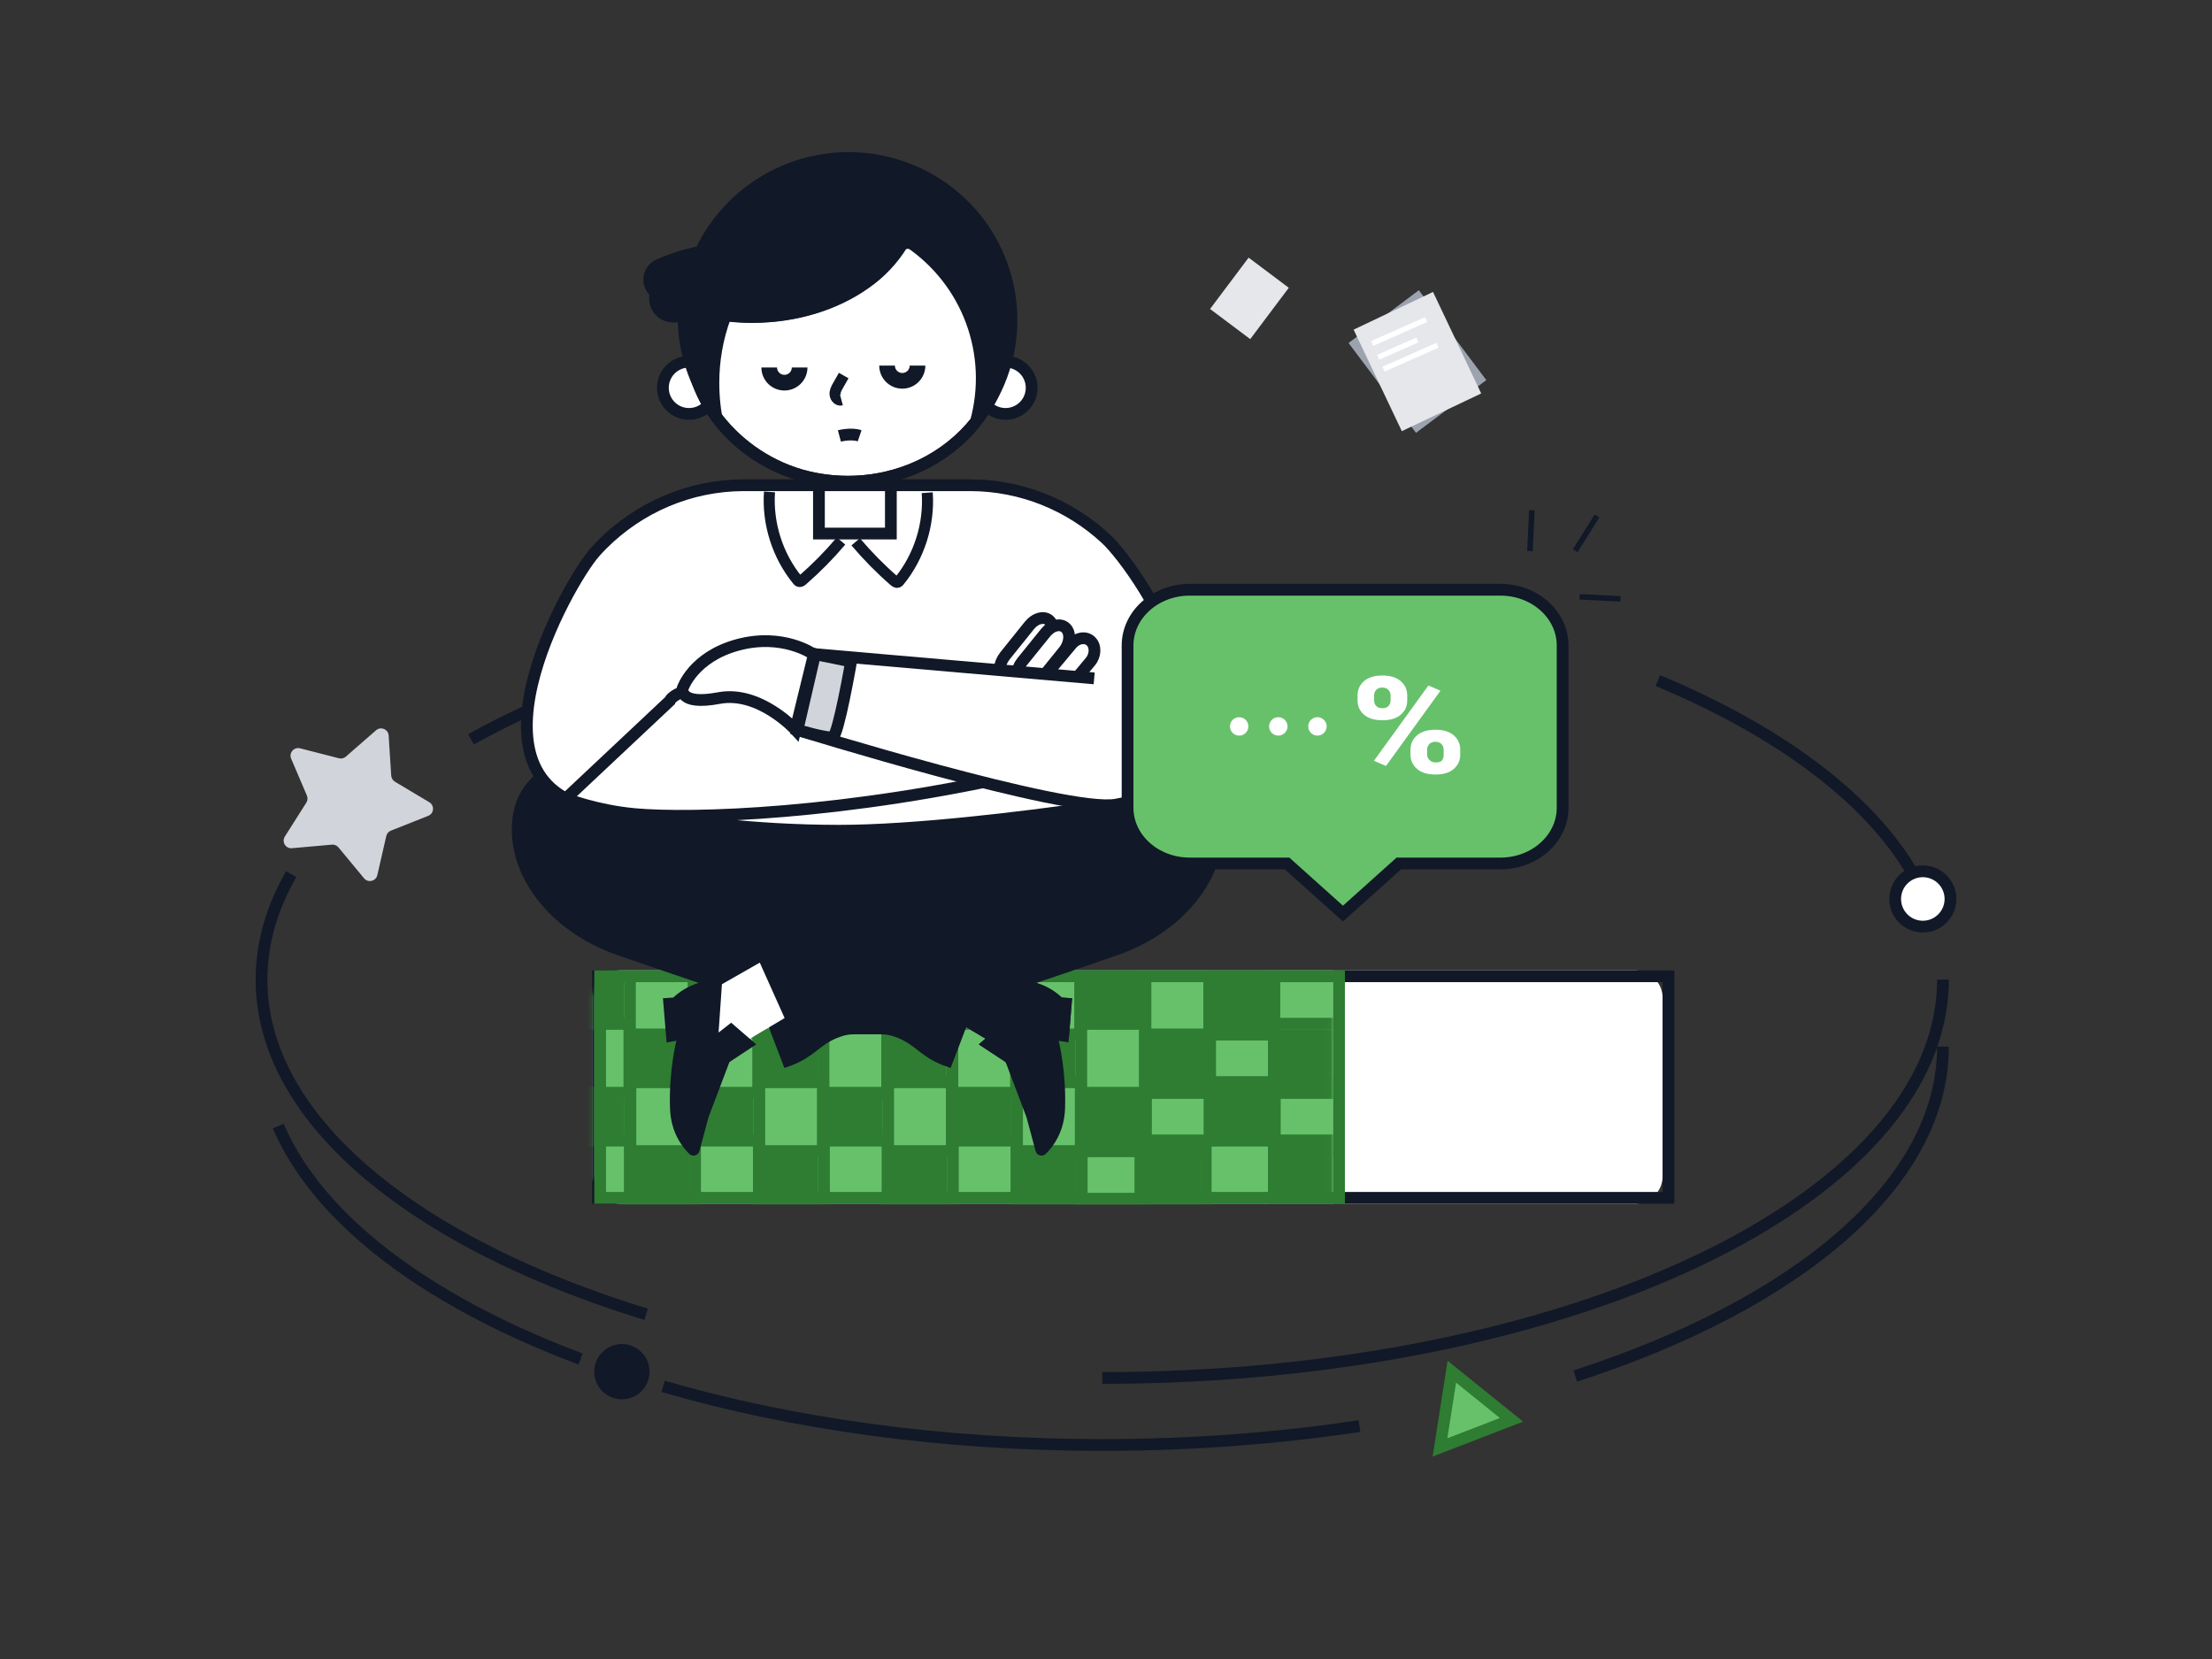 <svg width="360" height="270" viewBox="0 0 360 270" fill="none" xmlns="http://www.w3.org/2000/svg">
<rect x="0" y="0" width="360" height="270" fill="#333333" stroke="none"/>
<path d="M180.93 107.086H132.852L129.99 119.416C129.99 119.416 173.829 133.015 181.83 131.575C189.831 130.135 192.225 127.57 193.35 123.412C194.466 119.245 193.35 113.647 193.35 113.647" stroke="#111827" stroke-width="1.913"/>
<path fill-rule="evenodd" clip-rule="evenodd" d="M100.871 195.901H266.093C268.577 195.901 270.593 193.885 270.593 191.401V162.43C270.593 159.946 268.577 157.93 266.093 157.93H100.871C98.387 157.93 96.371 159.946 96.371 162.43V191.401C96.371 193.885 98.387 195.901 100.871 195.901Z" fill="white"/>
<path d="M271.548 158.887H97.328V194.945H271.548V158.887Z" stroke="#111827" stroke-width="1.913"/>
<path fill-rule="evenodd" clip-rule="evenodd" d="M101.219 195.901H216.968V157.93H101.219C98.735 157.93 96.719 159.946 96.719 162.43V191.401C96.719 193.885 98.735 195.901 101.219 195.901Z" fill="#67C16B"/>
<path d="M217.923 158.887H97.676V194.945H217.923V158.887Z" stroke="#2E7D32" stroke-width="1.913"/>
<path fill-rule="evenodd" clip-rule="evenodd" d="M101.211 218.742C98.727 218.742 96.711 220.758 96.711 223.242C96.711 225.726 98.727 227.742 101.211 227.742C103.695 227.742 105.711 225.726 105.711 223.242C105.711 220.758 103.695 218.742 101.211 218.742Z" fill="#111827"/>
<path d="M249.307 83.039L248.992 89.699M263.741 97.454L257.081 97.139M259.907 83.97L256.37 89.622" stroke="#111827" stroke-width="0.9"/>
<path fill-rule="evenodd" clip-rule="evenodd" d="M63.667 126.225C63.694 126.63 63.919 126.999 64.261 127.215L69.868 130.563C70.75 131.094 70.642 132.399 69.688 132.777L63.613 135.189C63.235 135.333 62.956 135.666 62.866 136.062L61.408 142.425C61.174 143.424 59.896 143.73 59.248 142.938L55.081 137.907C54.953 137.753 54.79 137.632 54.605 137.555C54.419 137.479 54.218 137.448 54.019 137.466L47.512 138.042C46.486 138.132 45.811 137.016 46.36 136.143L49.852 130.635C50.077 130.284 50.104 129.861 49.951 129.483L47.386 123.471C46.981 122.535 47.836 121.536 48.835 121.788L55.162 123.408C55.558 123.516 55.972 123.417 56.278 123.147L61.201 118.854C61.975 118.179 63.19 118.683 63.253 119.709L63.667 126.225Z" fill="#D1D5DB"/>
<path fill-rule="evenodd" clip-rule="evenodd" d="M230.456 70.445L241.893 61.859L230.914 47.234L219.477 55.819L230.456 70.445Z" fill="#9CA3AF"/>
<path fill-rule="evenodd" clip-rule="evenodd" d="M228.144 70.168L241.064 64.036L233.222 47.514L220.302 53.646L228.144 70.168ZM196.938 50.285L203.473 55.192L209.746 46.836L203.211 41.93L196.938 50.285Z" fill="#E5E7EB"/>
<path fill-rule="evenodd" clip-rule="evenodd" d="M236.283 223.242L245.994 231.072L234.357 235.563L236.283 223.242Z" fill="#67C16B"/>
<path d="M245.994 231.072L236.283 223.242L234.357 235.563L245.994 231.072Z" stroke="#2E7D32" stroke-width="1.913"/>
<path d="M269.811 110.76C291.123 119.661 306.54 131.649 312.939 145.248M76.65 120.322C101.751 106.327 139.164 97.453 180.942 97.453C204.333 97.453 226.356 100.234 245.607 105.139M105.158 213.895C101.477 212.77 97.921 211.564 94.501 210.277C91.361 209.098 88.337 207.856 85.439 206.56C75.034 201.898 66.178 196.48 59.258 190.486C48.611 181.261 42.562 170.677 42.562 159.427C42.562 153.487 44.245 147.727 47.404 142.264M316.216 159.424C316.216 195.235 254.962 224.26 179.389 224.26M94.497 221.181C80.124 215.79 68.1 209.058 59.253 201.39C52.8 195.801 48.039 189.699 45.285 183.264M221.248 232.082C208.054 234.08 193.987 235.169 179.389 235.169C153.199 235.169 128.72 231.677 107.921 225.629" stroke="#111827" stroke-width="1.913"/>
<path d="M316.215 170.332C316.215 192.616 292.491 212.272 256.365 223.945" stroke="#111827" stroke-width="1.913"/>
<path fill-rule="evenodd" clip-rule="evenodd" d="M312.938 141.805C310.454 141.805 308.438 143.821 308.438 146.305C308.438 148.789 310.454 150.805 312.938 150.805C315.421 150.805 317.438 148.789 317.438 146.305C317.438 143.821 315.421 141.805 312.938 141.805Z" fill="white"/>
<path d="M312.937 141.805C310.453 141.805 308.438 143.821 308.438 146.305C308.438 148.789 310.453 150.805 312.937 150.805C315.421 150.805 317.437 148.789 317.437 146.305C317.437 143.821 315.421 141.805 312.937 141.805Z" stroke="#111827" stroke-width="1.913"/>
<mask id="mask0_4329_30624" style="mask-type:alpha" maskUnits="userSpaceOnUse" x="96" y="157" width="121" height="39">
<path d="M101.221 195.905H216.97V157.934H101.221C98.737 157.934 96.721 159.95 96.721 162.434V191.405C96.721 193.889 98.737 195.905 101.221 195.905Z" fill="white"/>
</mask>
<g mask="url(#mask0_4329_30624)">
<path fill-rule="evenodd" clip-rule="evenodd" d="M206.367 167.564H216.969V157.934H206.367V167.564Z" fill="#67C16B"/>
<path d="M217.925 158.891H207.324V166.608H217.925V158.891Z" stroke="#2E7D32" stroke-width="1.913"/>
<path fill-rule="evenodd" clip-rule="evenodd" d="M195.918 177.056H206.52V167.426H195.918V177.056Z" fill="#67C16B"/>
<path d="M207.476 168.383H196.875V176.099H207.476V168.383Z" stroke="#2E7D32" stroke-width="1.913"/>
<path fill-rule="evenodd" clip-rule="evenodd" d="M185.469 186.552H196.071V176.922H185.469V186.552Z" fill="#67C16B"/>
<path d="M197.024 177.879H186.424V185.596H197.024V177.879Z" stroke="#2E7D32" stroke-width="1.913"/>
<path fill-rule="evenodd" clip-rule="evenodd" d="M206.367 186.552H216.969V176.922H206.367V186.552Z" fill="#67C16B"/>
<path d="M217.925 177.879H207.324V185.596H217.925V177.879Z" stroke="#2E7D32" stroke-width="1.913"/>
<path fill-rule="evenodd" clip-rule="evenodd" d="M175.02 196.044H185.622V186.414H175.02V196.044Z" fill="#67C16B"/>
<path d="M186.576 187.371H175.975V195.088H186.576V187.371Z" stroke="#2E7D32" stroke-width="1.913"/>
<path fill-rule="evenodd" clip-rule="evenodd" d="M195.844 167.564H206.446V157.934H195.844V167.564Z" fill="#2E7D32"/>
<path d="M207.398 158.891H196.797V166.608H207.398V158.891Z" stroke="#2E7D32" stroke-width="1.913"/>
<path fill-rule="evenodd" clip-rule="evenodd" d="M185.393 177.056H195.995V167.426H185.393V177.056Z" fill="#2E7D32"/>
<path d="M196.948 168.383H186.348V176.099H196.948V168.383Z" stroke="#2E7D32" stroke-width="1.913"/>
<path fill-rule="evenodd" clip-rule="evenodd" d="M174.943 186.552H185.545V176.922H174.943V186.552Z" fill="#2E7D32"/>
<path d="M186.5 177.879H175.898V185.596H186.5V177.879Z" stroke="#2E7D32" stroke-width="1.913"/>
<path fill-rule="evenodd" clip-rule="evenodd" d="M164.494 196.044H175.096V186.414H164.494V196.044Z" fill="#2E7D32"/>
<path d="M176.05 187.371H165.449V195.088H176.05V187.371Z" stroke="#2E7D32" stroke-width="1.913"/>
<path fill-rule="evenodd" clip-rule="evenodd" d="M174.867 167.564H185.469V157.934H174.867V167.564Z" fill="#2E7D32"/>
<path d="M186.425 158.891H175.824V166.608H186.425V158.891Z" stroke="#2E7D32" stroke-width="1.913"/>
<path fill-rule="evenodd" clip-rule="evenodd" d="M164.418 177.056H175.02V167.426H164.418V177.056Z" fill="#2E7D32"/>
<path d="M175.976 168.383H165.375V176.099H175.976V168.383Z" stroke="#2E7D32" stroke-width="1.913"/>
<path fill-rule="evenodd" clip-rule="evenodd" d="M153.969 186.552H164.571V176.922H153.969V186.552Z" fill="#2E7D32"/>
<path d="M165.526 177.879H154.926V185.596H165.526V177.879Z" stroke="#2E7D32" stroke-width="1.913"/>
<path fill-rule="evenodd" clip-rule="evenodd" d="M143.52 196.044H154.122V186.414H143.52V196.044Z" fill="#2E7D32"/>
<path d="M155.078 187.371H144.477V195.088H155.078V187.371Z" stroke="#2E7D32" stroke-width="1.913"/>
<path fill-rule="evenodd" clip-rule="evenodd" d="M153.893 167.564H164.495V157.934H153.893V167.564Z" fill="#2E7D32"/>
<path d="M165.45 158.891H154.85V166.608H165.45V158.891Z" stroke="#2E7D32" stroke-width="1.913"/>
<path fill-rule="evenodd" clip-rule="evenodd" d="M143.443 177.056H154.045V167.426H143.443V177.056Z" fill="#2E7D32"/>
<path d="M155.001 168.383H144.4V176.099H155.001V168.383Z" stroke="#2E7D32" stroke-width="1.913"/>
<path fill-rule="evenodd" clip-rule="evenodd" d="M132.994 186.552H143.596V176.922H132.994V186.552Z" fill="#2E7D32"/>
<path d="M144.55 177.879H133.949V185.596H144.55V177.879Z" stroke="#2E7D32" stroke-width="1.913"/>
<path fill-rule="evenodd" clip-rule="evenodd" d="M122.543 196.044H133.145V186.414H122.543V196.044Z" fill="#2E7D32"/>
<path d="M134.102 187.371H123.502V195.088H134.102V187.371Z" stroke="#2E7D32" stroke-width="1.913"/>
<path fill-rule="evenodd" clip-rule="evenodd" d="M132.918 167.564H143.52V157.934H132.918V167.564Z" fill="#2E7D32"/>
<path d="M144.476 158.891H133.875V166.608H144.476V158.891Z" stroke="#2E7D32" stroke-width="1.913"/>
<path fill-rule="evenodd" clip-rule="evenodd" d="M122.469 177.056H133.071V167.426H122.469V177.056Z" fill="#2E7D32"/>
<path d="M134.026 168.383H123.426V176.099H134.026V168.383Z" stroke="#2E7D32" stroke-width="1.913"/>
<path fill-rule="evenodd" clip-rule="evenodd" d="M112.02 186.552H122.622V176.922H112.02V186.552Z" fill="#2E7D32"/>
<path d="M123.578 177.879H112.977V185.596H123.578V177.879Z" stroke="#2E7D32" stroke-width="1.913"/>
<path fill-rule="evenodd" clip-rule="evenodd" d="M101.57 196.044H112.172V186.414H101.57V196.044Z" fill="#2E7D32"/>
<path d="M113.128 187.371H102.527V195.088H113.128V187.371Z" stroke="#2E7D32" stroke-width="1.913"/>
<path fill-rule="evenodd" clip-rule="evenodd" d="M111.943 167.564H122.545V157.934H111.943V167.564Z" fill="#2E7D32"/>
<path d="M123.501 158.891H112.9V166.608H123.501V158.891Z" stroke="#2E7D32" stroke-width="1.913"/>
<path fill-rule="evenodd" clip-rule="evenodd" d="M101.494 177.056H112.096V167.426H101.494V177.056Z" fill="#2E7D32"/>
<path d="M113.052 168.383H102.451V176.099H113.052V168.383Z" stroke="#2E7D32" stroke-width="1.913"/>
<path fill-rule="evenodd" clip-rule="evenodd" d="M91.043 186.552H101.645V176.922H91.043V186.552Z" fill="#2E7D32"/>
<path d="M102.602 177.879H92.002V185.596H102.602V177.879Z" stroke="#2E7D32" stroke-width="1.913"/>
<path fill-rule="evenodd" clip-rule="evenodd" d="M184.672 196.044H195.274V186.414H184.672V196.044Z" fill="#2E7D32"/>
<path d="M196.23 187.371H185.629V195.088H196.23V187.371Z" stroke="#2E7D32" stroke-width="1.913"/>
<path fill-rule="evenodd" clip-rule="evenodd" d="M90.969 167.564H101.571V157.934H90.969V167.564Z" fill="#2E7D32"/>
<path d="M102.526 158.891H91.926V166.608H102.526V158.891Z" stroke="#2E7D32" stroke-width="1.913"/>
<path fill-rule="evenodd" clip-rule="evenodd" d="M206.367 195.907H216.969V186.277H206.367V195.907Z" fill="#2E7D32"/>
<path d="M217.925 187.234H207.324V194.952H217.925V187.234Z" stroke="#2E7D32" stroke-width="1.913"/>
<path fill-rule="evenodd" clip-rule="evenodd" d="M206.367 177.193H216.969V167.562H206.367V177.193Z" fill="#2E7D32"/>
<path d="M217.925 168.523H207.324V176.241H217.925V168.523Z" stroke="#2E7D32" stroke-width="1.913"/>
<path fill-rule="evenodd" clip-rule="evenodd" d="M195.918 186.552H206.52V176.922H195.918V186.552Z" fill="#2E7D32"/>
<path d="M207.476 177.879H196.875V185.596H207.476V177.879Z" stroke="#2E7D32" stroke-width="1.913"/>
</g>
<path fill-rule="evenodd" clip-rule="evenodd" d="M188.072 123.482L141.182 152.957L94.301 123.482L141.182 114.059L188.072 123.482Z" fill="#111827"/>
<path fill-rule="evenodd" clip-rule="evenodd" d="M165.894 172.355L154.68 165.686L158.721 156.668L167.577 161.717L165.894 172.355Z" fill="white"/>
<path fill-rule="evenodd" clip-rule="evenodd" d="M168.546 187.342L167.052 181.798L163.668 172.852L159.303 169.972L163.38 166.444L165.423 168.046L164.847 159.64C169.689 159.091 172.785 162.349 172.785 162.349L174.486 162.466L173.892 169.648L172.299 169.387C172.299 169.387 173.55 174.328 173.334 180.43C173.199 184.192 171.453 186.559 170.202 187.783C169.662 188.314 168.744 188.071 168.546 187.342Z" fill="#111827"/>
<path fill-rule="evenodd" clip-rule="evenodd" d="M128.404 162.723C124.102 161.229 120.097 161.661 116.119 160.311C109.396 158.034 103.618 156.063 100.684 155.037C88.759 150.888 82.324 140.97 84.007 132.267C85.69 123.564 97.624 120.009 108.946 126.084C120.259 132.159 161.407 155.037 161.407 155.037L154.45 173.244C149.959 171.732 149.5 169.662 145.9 168.348C144.564 167.857 143.653 167.867 142.622 167.879C141.367 167.893 139.938 167.91 137.359 167.025C132.652 165.423 131.122 163.668 128.404 162.723Z" fill="#111827"/>
<path d="M116.119 160.311C120.097 161.661 124.102 161.229 128.404 162.723C131.122 163.668 132.652 165.423 137.359 167.025C142.057 168.636 142.939 167.259 145.9 168.348C149.5 169.662 149.959 171.732 154.45 173.244L161.407 155.037C161.407 155.037 120.259 132.159 108.946 126.084C97.624 120.009 85.69 123.564 84.007 132.267C82.324 140.97 88.759 150.888 100.684 155.037C103.618 156.063 109.396 158.034 116.119 160.311Z" stroke="#111827" stroke-width="0.9"/>
<path fill-rule="evenodd" clip-rule="evenodd" d="M155.222 151.602C156.554 152.34 157.715 152.988 158.66 153.51L151.082 169.224L155.222 151.602Z" fill="#111827"/>
<path d="M115.637 129.727L158.657 157.186" stroke="#111827" stroke-width="0.687"/>
<path fill-rule="evenodd" clip-rule="evenodd" d="M154.447 173.246C149.956 171.734 149.497 169.664 145.897 168.35C144.561 167.858 143.649 167.869 142.618 167.881C141.365 167.894 139.935 167.911 137.356 167.027C132.649 165.425 131.119 163.661 128.401 162.725C124.108 161.231 120.103 161.663 116.116 160.313C113.092 159.287 110.257 158.324 107.791 157.478L134.827 140.297C148.282 147.74 161.404 155.039 161.404 155.039L160.414 157.631L164.878 160.178L164.842 159.638C169.693 159.089 172.789 162.347 172.789 162.347L174.481 162.464L173.977 168.647L172.303 169.385H172.294L163.78 173.156L163.663 172.85L159.298 169.97L160.351 169.061L156.841 166.973L154.447 173.246Z" fill="#111827"/>
<path fill-rule="evenodd" clip-rule="evenodd" d="M120.967 155.037C120.967 155.037 162.115 132.159 173.428 126.084C184.75 120.009 196.684 123.564 198.367 132.267C200.05 140.97 193.615 150.888 181.69 155.037C178.756 156.063 172.978 158.034 166.255 160.311C162.277 161.661 158.272 161.229 153.97 162.723C151.261 163.668 149.722 165.423 145.024 167.025C142.44 167.91 141.008 167.893 139.752 167.879C138.722 167.867 137.809 167.857 136.474 168.348C132.883 169.662 132.415 171.732 127.924 173.244L120.967 155.037Z" fill="#111827"/>
<path d="M173.428 126.084C162.115 132.159 120.967 155.037 120.967 155.037L127.924 173.244C132.415 171.732 132.883 169.662 136.474 168.348C139.435 167.259 140.317 168.636 145.024 167.025C149.722 165.423 151.261 163.668 153.97 162.723C158.272 161.229 162.277 161.661 166.255 160.311C172.978 158.034 178.756 156.063 181.69 155.037C193.615 150.888 200.05 140.97 198.367 132.267C196.684 123.564 184.75 120.009 173.428 126.084Z" stroke="#111827" stroke-width="0.9"/>
<path fill-rule="evenodd" clip-rule="evenodd" d="M131.293 169.224L123.715 153.51C124.66 152.988 125.821 152.34 127.153 151.602L131.293 169.224Z" fill="#111827"/>
<path d="M123.715 157.186L166.735 129.727" stroke="#111827" stroke-width="0.687"/>
<path fill-rule="evenodd" clip-rule="evenodd" d="M127.694 165.686L116.48 172.355L114.797 161.717L123.653 156.668L127.694 165.686Z" fill="white"/>
<path fill-rule="evenodd" clip-rule="evenodd" d="M109.585 162.349C109.585 162.349 112.681 159.091 117.532 159.64L116.947 168.046L118.999 166.444L123.076 169.972L118.711 172.852L115.318 181.798L113.824 187.342C113.626 188.071 112.717 188.314 112.168 187.783C110.926 186.559 109.18 184.192 109.045 180.43C108.82 174.328 110.08 169.387 110.08 169.387L108.487 169.648L107.893 162.466L109.585 162.349Z" fill="#111827"/>
<path fill-rule="evenodd" clip-rule="evenodd" d="M177.295 131.475C166.486 133.032 148.693 135.201 136.579 135.201C122.251 135.201 110.857 133.491 98.356 131.835C73.354 128.496 92.506 94.665 96.826 89.868C97.213 89.427 97.618 88.995 98.041 88.572C103.972 82.65 112.135 78.969 121.135 78.969H157.837C166.324 78.969 174.073 82.245 179.905 87.609C185.638 92.856 208.588 126.984 177.295 131.475Z" fill="white"/>
<path d="M136.579 135.201C148.693 135.201 166.486 133.032 177.295 131.475C208.588 126.984 185.638 92.856 179.905 87.609C174.073 82.245 166.324 78.969 157.837 78.969H121.135C112.135 78.969 103.972 82.65 98.041 88.572C97.618 88.995 97.213 89.427 96.826 89.868C92.506 94.665 73.354 128.496 98.356 131.835C110.857 133.491 122.251 135.201 136.579 135.201Z" stroke="#111827" stroke-width="1.913"/>
<path d="M144.987 67.488H133.281V86.835H144.987V67.488Z" stroke="#111827" stroke-width="1.913"/>
<path d="M136.88 88.047C134.953 90.323 132.856 92.45 130.607 94.41C130.445 94.545 130.238 94.698 130.031 94.626C129.932 94.59 129.851 94.5 129.788 94.41C126.539 90.432 124.874 85.185 125.234 80.055M139.26 88.18C141.187 90.457 143.284 92.584 145.533 94.543C145.695 94.678 145.902 94.831 146.109 94.759C146.217 94.723 146.289 94.633 146.361 94.552C149.61 90.565 151.266 85.318 150.906 80.188" stroke="#111827" stroke-width="1.8"/>
<path fill-rule="evenodd" clip-rule="evenodd" d="M163.65 58.867C161.301 58.867 159.402 60.766 159.402 63.115C159.402 65.464 161.301 67.363 163.65 67.363C165.999 67.363 167.898 65.464 167.898 63.115C167.898 60.766 165.999 58.867 163.65 58.867Z" fill="white"/>
<path d="M163.65 58.867C161.301 58.867 159.402 60.766 159.402 63.115C159.402 65.464 161.301 67.363 163.65 67.363C165.999 67.363 167.898 65.464 167.898 63.115C167.898 60.766 165.999 58.867 163.65 58.867Z" stroke="#111827" stroke-width="1.913"/>
<path fill-rule="evenodd" clip-rule="evenodd" d="M112.135 58.867C109.786 58.867 107.887 60.766 107.887 63.115C107.887 65.464 109.786 67.363 112.135 67.363C114.484 67.363 116.383 65.464 116.383 63.115C116.383 60.766 114.484 58.867 112.135 58.867Z" fill="white"/>
<path d="M112.135 58.867C109.786 58.867 107.887 60.766 107.887 63.115C107.887 65.464 109.786 67.363 112.135 67.363C114.484 67.363 116.383 65.464 116.383 63.115C116.383 60.766 114.484 58.867 112.135 58.867Z" stroke="#111827" stroke-width="1.913"/>
<path fill-rule="evenodd" clip-rule="evenodd" d="M146.862 39.715C146.871 39.697 146.88 39.688 146.889 39.661C147.159 39.274 147.699 39.175 148.095 39.445C152.7 42.585 156.21 47.085 158.135 52.315C160.059 57.546 160.303 63.247 158.832 68.623C154.161 74.545 146.565 78.397 137.997 78.397C135.432 78.398 132.879 78.047 130.41 77.353C130.387 77.342 130.363 77.336 130.338 77.335C124.612 75.628 119.614 72.07 116.127 67.219C116.082 67.156 116.037 67.084 115.992 67.021C113.625 63.448 112.266 59.254 112.266 54.772C112.266 53.224 112.428 51.703 112.743 50.236C115.884 51.145 119.151 51.604 122.427 51.595C129.528 51.595 135.981 49.525 140.76 46.15C143.226 44.458 145.296 42.262 146.862 39.715Z" fill="white"/>
<path d="M146.889 39.662C146.88 39.689 146.871 39.698 146.862 39.716C145.3 42.264 143.222 44.456 140.76 46.151C135.981 49.526 129.528 51.596 122.427 51.596C119.151 51.605 115.884 51.146 112.743 50.237C112.428 51.704 112.266 53.225 112.266 54.773C112.266 59.255 113.625 63.449 115.992 67.022C116.037 67.085 116.082 67.157 116.127 67.22C119.565 71.999 124.533 75.608 130.338 77.336C130.365 77.336 130.392 77.345 130.41 77.354C132.879 78.047 135.432 78.398 137.997 78.398C146.565 78.398 154.161 74.546 158.832 68.624C160.303 63.248 160.059 57.547 158.135 52.316C156.21 47.085 152.7 42.586 148.095 39.446C147.906 39.316 147.673 39.266 147.447 39.307C147.222 39.347 147.021 39.475 146.889 39.662Z" stroke="#111827" stroke-width="1.913"/>
<path fill-rule="evenodd" clip-rule="evenodd" d="M118.45 51.84C117.226 55.206 116.605 58.762 116.614 62.343C116.614 64.611 116.857 66.87 117.343 69.075C113.077 64.207 110.729 57.953 110.737 51.48C110.737 51.003 110.755 50.535 110.773 50.058C109.393 49.568 108.054 48.969 106.768 48.267C106.174 47.934 105.697 47.412 105.418 46.782C104.725 45.189 105.454 43.335 107.047 42.642C109.171 41.697 111.385 40.995 113.662 40.536C119.899 27.648 135.073 21.816 148.339 27.207C153.293 29.21 157.537 32.645 160.527 37.074C163.517 41.502 165.118 46.722 165.124 52.065C165.132 58.412 162.873 64.553 158.752 69.381C160.26 64.092 160.102 58.467 158.3 53.27C156.498 48.074 153.14 43.559 148.681 40.338C148.663 40.32 148.636 40.302 148.609 40.284C147.898 39.834 146.962 40.032 146.512 40.743C144.987 43.054 143.032 45.049 140.752 46.62C135.973 49.995 129.52 52.065 122.428 52.065C121.096 52.065 119.773 51.984 118.45 51.84Z" fill="#111827"/>
<path d="M116.613 62.343C116.604 58.761 117.225 55.206 118.449 51.84C119.772 51.984 121.095 52.065 122.427 52.065C129.519 52.065 135.972 49.995 140.751 46.62C143.031 45.049 144.987 43.054 146.511 40.743C146.961 40.032 147.897 39.834 148.608 40.284C148.635 40.302 148.662 40.32 148.68 40.338C153.139 43.559 156.497 48.074 158.299 53.27C160.101 58.467 160.259 64.092 158.751 69.381C162.872 64.553 165.132 58.412 165.123 52.065C165.117 46.722 163.516 41.502 160.526 37.074C157.536 32.645 153.292 29.21 148.338 27.207C135.072 21.816 119.898 27.648 113.661 40.536C111.384 40.995 109.17 41.697 107.046 42.642C106.282 42.975 105.68 43.599 105.375 44.375C105.069 45.151 105.085 46.017 105.417 46.782C105.696 47.412 106.173 47.934 106.767 48.267C108.053 48.969 109.392 49.568 110.772 50.058C110.754 50.535 110.736 51.003 110.736 51.48C110.727 57.951 113.076 64.206 117.342 69.075C116.856 66.87 116.613 64.611 116.613 62.343Z" stroke="#111827" stroke-width="0.9"/>
<path d="M137.997 31.148C123.786 31.148 112.266 41.723 112.266 54.773C112.266 67.814 123.786 78.398 137.997 78.398C152.199 78.398 163.719 67.814 163.719 54.773C163.719 41.723 152.199 31.148 137.997 31.148Z" stroke="#111827" stroke-width="1.913"/>
<path d="M137.31 61.121L136.41 62.705C136.14 63.164 135.87 63.65 135.906 64.181C135.942 64.703 136.437 65.234 136.941 65.099" stroke="#111827" stroke-width="1.8"/>
<path d="M130.139 59.804C130.139 61.172 129.032 62.279 127.664 62.279C126.296 62.279 125.189 61.172 125.189 59.804M149.322 59.504C149.322 60.872 148.215 61.979 146.847 61.979C145.479 61.979 144.372 60.872 144.372 59.504" stroke="#111827" stroke-width="2.551"/>
<path d="M136.611 70.951C136.611 70.951 138.501 70.447 139.905 70.924" stroke="#111827" stroke-width="1.913"/>
<path fill-rule="evenodd" clip-rule="evenodd" d="M92.09 129.961C92.09 129.961 96.896 131.896 103.241 132.49C112.466 133.345 137.873 132.589 167.618 125.641C171.992 124.615 163.289 111.817 160.526 111.124C160.526 111.124 136.397 111.169 124.697 111.07C109.838 110.953 109.01 114.058 109.01 114.058L92.09 129.961Z" fill="white"/>
<path d="M92.09 129.961C92.09 129.961 96.896 131.896 103.241 132.49C112.466 133.345 137.873 132.589 167.618 125.641C171.992 124.615 163.289 111.817 160.526 111.124C160.526 111.124 136.397 111.169 124.697 111.07C109.838 110.953 109.01 114.058 109.01 114.058L92.09 129.961Z" stroke="#111827" stroke-width="1.913"/>
<path fill-rule="evenodd" clip-rule="evenodd" d="M170.827 101.037C171.637 101.865 171.484 103.557 170.476 104.817L166.516 109.74C165.616 110.865 164.329 111.261 163.492 110.73C163.393 110.676 163.294 110.595 163.213 110.514C162.394 109.686 162.556 107.994 163.564 106.734L167.515 101.811C168.532 100.551 170.008 100.209 170.827 101.037Z" fill="white"/>
<path d="M170.476 104.817C171.484 103.557 171.637 101.865 170.827 101.037C170.008 100.209 168.532 100.551 167.515 101.811L163.564 106.734C162.556 107.994 162.394 109.686 163.213 110.514C163.294 110.595 163.393 110.676 163.492 110.73C164.329 111.261 165.616 110.865 166.516 109.74L170.476 104.817Z" stroke="#111827" stroke-width="1.913"/>
<path fill-rule="evenodd" clip-rule="evenodd" d="M173.462 102.225C174.281 103.044 174.146 104.7 173.165 105.924L169.295 110.703C168.413 111.792 167.144 112.17 166.298 111.648C166.199 111.585 166.109 111.513 166.028 111.423C165.209 110.604 165.344 108.939 166.325 107.724L170.195 102.936C171.185 101.721 172.652 101.397 173.462 102.225Z" fill="white"/>
<path d="M173.165 105.924C174.146 104.7 174.281 103.044 173.462 102.225C172.652 101.397 171.185 101.721 170.195 102.936L166.325 107.724C165.344 108.939 165.209 110.604 166.028 111.423C166.109 111.513 166.199 111.585 166.298 111.648C167.144 112.17 168.413 111.792 169.295 110.703L173.165 105.924Z" stroke="#111827" stroke-width="1.913"/>
<path fill-rule="evenodd" clip-rule="evenodd" d="M177.528 104.349C178.365 105.15 178.32 106.653 177.438 107.706L173.964 111.855C173.172 112.8 171.975 113.07 171.129 112.548C171.03 112.485 170.94 112.413 170.85 112.323C170.013 111.531 170.049 110.028 170.94 108.975L174.405 104.826C175.296 103.773 176.691 103.557 177.528 104.349Z" fill="white"/>
<path d="M177.438 107.706C178.32 106.653 178.365 105.15 177.528 104.349C176.691 103.557 175.296 103.773 174.405 104.826L170.94 108.975C170.049 110.028 170.013 111.531 170.85 112.323C170.94 112.413 171.03 112.485 171.129 112.548C171.975 113.07 173.172 112.8 173.964 111.855L177.438 107.706Z" stroke="#111827" stroke-width="1.913"/>
<path fill-rule="evenodd" clip-rule="evenodd" d="M132.024 105.699L129.162 118.02C129.162 118.02 173.001 131.628 181.002 130.188C189.003 128.748 191.406 126.183 192.522 122.025C193.647 117.858 193.161 114.312 193.161 114.312L177.456 110.784L132.024 105.699Z" fill="white"/>
<path d="M178.074 110.407L132.651 106.465L129.789 118.795C129.789 118.795 173.628 132.394 181.629 130.954C189.63 129.514 192.033 126.949 193.149 122.791C194.274 118.633 193.149 113.026 193.149 113.026" stroke="#111827" stroke-width="1.913"/>
<path fill-rule="evenodd" clip-rule="evenodd" d="M117.012 113.61C110.406 114.852 111.099 112.035 111.099 112.035C111.099 112.035 112.782 106.905 120.108 104.943C127.434 102.981 132.321 106.437 132.321 106.437V107.058L129.459 118.767C129.459 118.767 123.609 112.368 117.012 113.61Z" fill="white"/>
<path d="M111.099 112.035C111.099 112.035 110.406 114.852 117.012 113.61C123.609 112.368 129.459 118.767 129.459 118.767L132.321 107.058V106.437C132.321 106.437 127.434 102.981 120.108 104.943C112.782 106.905 111.099 112.035 111.099 112.035Z" stroke="#111827" stroke-width="1.913"/>
<path fill-rule="evenodd" clip-rule="evenodd" d="M109.569 44.637C107.4 44.637 105.645 46.392 105.645 48.561C105.645 50.73 107.4 52.485 109.569 52.485C111.738 52.485 113.493 50.73 113.493 48.561C113.493 46.392 111.738 44.637 109.569 44.637Z" fill="#111827"/>
<path fill-rule="evenodd" clip-rule="evenodd" d="M129.789 118.795L132.651 106.465L138.519 107.653C138.519 107.653 136.44 119.641 135.549 119.947C134.658 120.262 129.789 118.795 129.789 118.795Z" fill="#D1D5DB"/>
<path d="M132.651 106.465L129.789 118.795C129.789 118.795 134.658 120.262 135.549 119.947C136.44 119.641 138.519 107.653 138.519 107.653L132.651 106.465Z" stroke="#111827" stroke-width="1.913"/>
<path fill-rule="evenodd" clip-rule="evenodd" d="M133.213 115.742C132.915 115.742 132.628 115.861 132.417 116.072C132.206 116.283 132.088 116.569 132.088 116.867C132.088 117.166 132.206 117.452 132.417 117.663C132.628 117.874 132.915 117.992 133.213 117.992C133.511 117.992 133.797 117.874 134.008 117.663C134.219 117.452 134.338 117.166 134.338 116.867C134.338 116.569 134.219 116.283 134.008 116.072C133.797 115.861 133.511 115.742 133.213 115.742Z" fill="#D1D5DB"/>
<path fill-rule="evenodd" clip-rule="evenodd" d="M193.635 140.53C188.046 140.53 183.51 136.471 183.51 131.458V105.052C183.51 100.039 188.046 95.981 193.635 95.981H244.188C249.777 95.981 254.313 100.039 254.313 105.052V131.458C254.313 136.471 249.777 140.53 244.188 140.53H227.655L218.565 148.684L209.475 140.53H193.635Z" fill="#67C16B"/>
<path d="M183.51 131.458C183.51 136.471 188.046 140.53 193.635 140.53H209.475L218.565 148.684L227.655 140.53H244.188C249.777 140.53 254.313 136.471 254.313 131.458V105.052C254.313 100.039 249.777 95.981 244.188 95.981H193.635C188.046 95.981 183.51 100.039 183.51 105.052V131.458Z" stroke="#111827" stroke-width="1.913"/>
<path fill-rule="evenodd" clip-rule="evenodd" d="M223.494 56.296L232.271 52.403L231.925 51.621L223.146 55.514L223.494 56.296ZM224.487 58.536L230.839 55.719L230.492 54.938L224.141 57.755L224.487 58.536ZM225.345 60.472L234.124 56.578L233.777 55.797L224.999 59.69L225.345 60.472ZM224.963 109.94C223.676 109.94 222.686 110.246 221.984 110.858C221.291 111.47 220.94 112.244 220.94 113.18V114.008C220.94 114.935 221.291 115.7 221.993 116.312C222.695 116.924 223.694 117.221 224.99 117.221C226.277 117.221 227.276 116.924 227.969 116.312C228.671 115.709 229.022 114.944 229.022 114.008V113.18C229.022 112.244 228.671 111.47 227.969 110.858C227.276 110.246 226.268 109.94 224.963 109.94ZM234.435 112.411L232.473 111.565L223.608 123.814L225.57 124.66L234.435 112.411ZM223.984 114.905C224.209 115.148 224.551 115.265 224.992 115.265C225.415 115.265 225.739 115.148 225.973 114.905C226.198 114.662 226.315 114.365 226.315 114.005V113.177C226.315 112.817 226.198 112.52 225.964 112.268C225.73 112.025 225.397 111.899 224.965 111.899C224.542 111.899 224.209 112.025 223.984 112.268C223.75 112.52 223.633 112.817 223.633 113.177V114.005C223.633 114.365 223.75 114.662 223.984 114.905ZM237.647 121.995C237.647 121.059 237.296 120.285 236.603 119.682C235.91 119.07 234.911 118.764 233.606 118.764C232.319 118.764 231.32 119.07 230.618 119.682C229.907 120.294 229.556 121.068 229.556 121.995V122.823C229.556 123.75 229.907 124.524 230.618 125.136C231.329 125.748 232.337 126.054 233.633 126.054C234.92 126.054 235.91 125.748 236.603 125.136C237.296 124.533 237.647 123.759 237.647 122.823V121.995ZM232.262 122.819C232.262 123.161 232.397 123.458 232.658 123.71C232.928 123.962 233.252 124.088 233.63 124.088C234.152 124.088 234.494 123.98 234.683 123.755C234.863 123.53 234.953 123.224 234.953 122.819V121.991C234.953 121.64 234.836 121.343 234.602 121.091C234.368 120.848 234.035 120.722 233.612 120.722C233.18 120.722 232.847 120.848 232.613 121.091C232.379 121.343 232.262 121.64 232.262 121.991V122.819ZM201.668 116.724C200.84 116.724 200.174 117.39 200.174 118.218C200.174 119.046 200.84 119.721 201.668 119.721C202.496 119.721 203.171 119.046 203.171 118.218C203.171 117.39 202.496 116.724 201.668 116.724ZM208.04 116.724C207.212 116.724 206.546 117.39 206.546 118.218C206.546 119.046 207.212 119.721 208.04 119.721C208.868 119.721 209.543 119.046 209.543 118.218C209.543 117.39 208.868 116.724 208.04 116.724ZM214.411 116.724C213.583 116.724 212.917 117.39 212.917 118.218C212.917 119.046 213.583 119.721 214.411 119.721C215.239 119.721 215.914 119.046 215.914 118.218C215.914 117.39 215.239 116.724 214.411 116.724Z" fill="white"/>
</svg>
